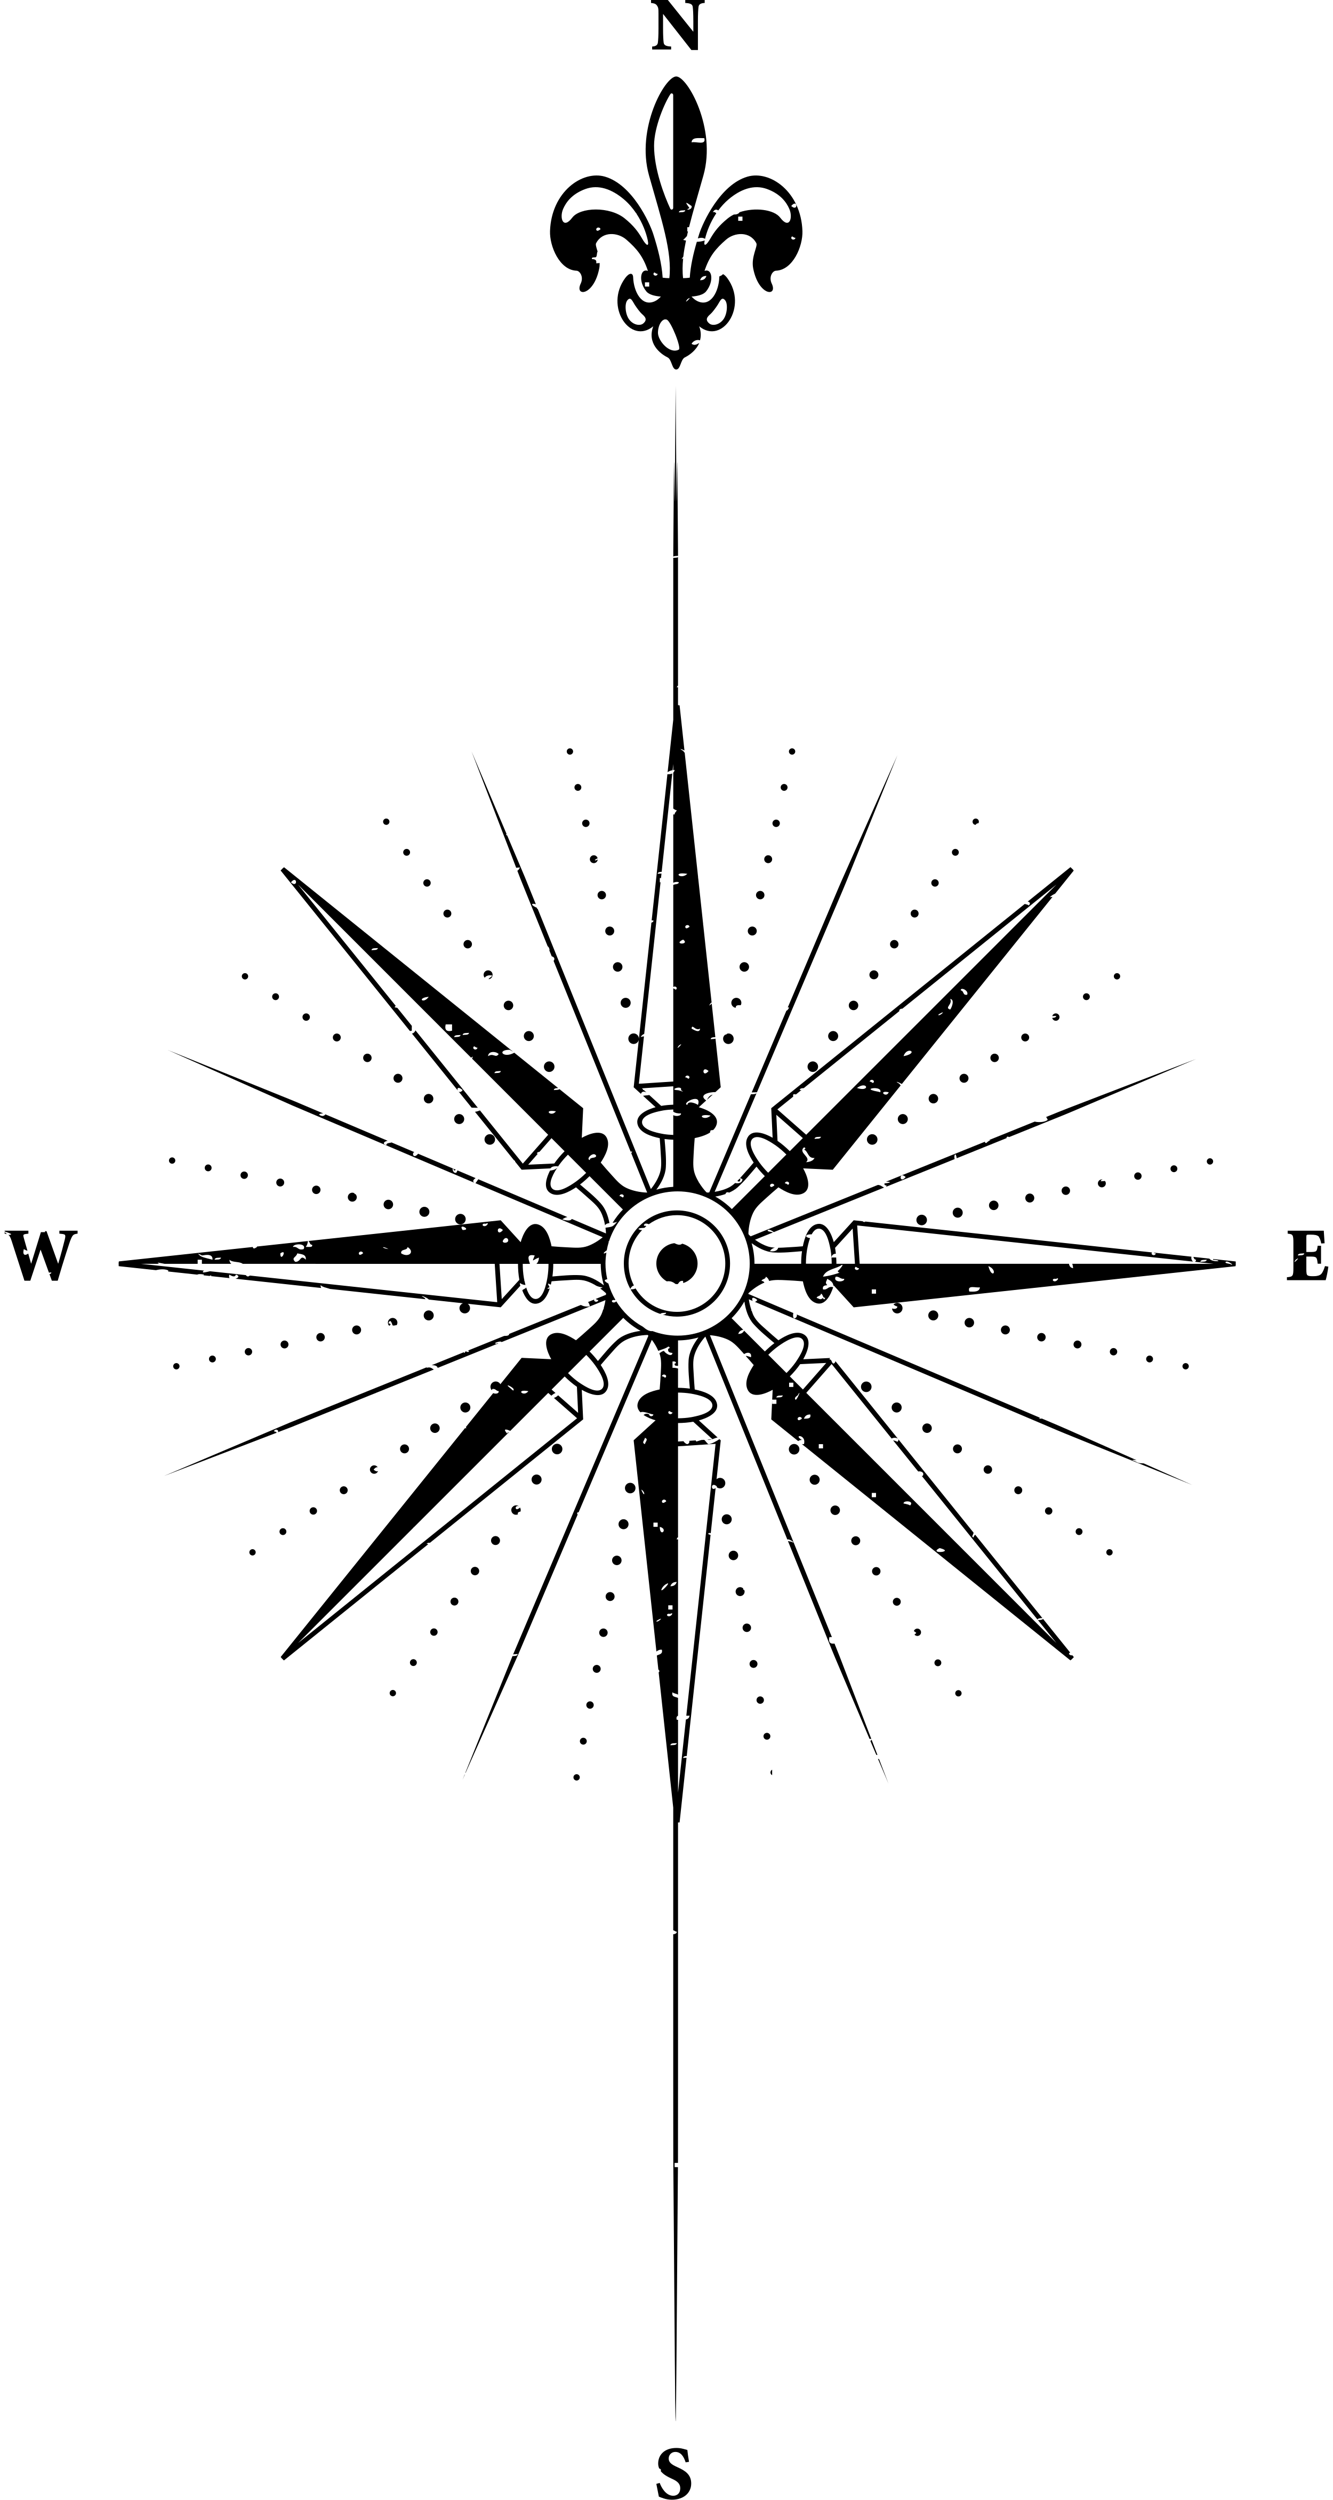 <?xml version="1.0" encoding="utf-8"?>
<!-- Generator: Adobe Illustrator 16.0.3, SVG Export Plug-In . SVG Version: 6.00 Build 0)  -->
<!DOCTYPE svg PUBLIC "-//W3C//DTD SVG 1.1//EN" "http://www.w3.org/Graphics/SVG/1.1/DTD/svg11.dtd">
<svg version="1.1" id="Layer_1" xmlns="http://www.w3.org/2000/svg" xmlns:xlink="http://www.w3.org/1999/xlink" x="0px" y="0px"
	 width="160px" height="300px" viewBox="0 0 160 300" enable-background="new 0 0 160 300" xml:space="preserve">
<g>
	<circle cx="48.557" cy="173.883" r="0.539"/>
	<circle cx="52.206" cy="171.4" r="0.571"/>
	<path d="M46.625,158.815c0.254-0.736,0.469,0.243,0.509,0.255c0.171,0.049,0.294-0.029,0.481-0.039
		c0.071-0.118,0.104-0.26,0.075-0.405c-0.063-0.31-0.363-0.511-0.673-0.447c-0.31,0.062-0.509,0.363-0.446,0.672
		c0.021,0.106,0.078,0.192,0.147,0.268C46.895,158.988,46.999,158.888,46.625,158.815z"/>
	<circle cx="51.458" cy="157.867" r="0.602"/>
	<circle cx="37.609" cy="181.332" r="0.444"/>
	<circle cx="30.31" cy="186.298" r="0.38"/>
	<path d="M45.193,176.785c0.095-0.064,0.152-0.159,0.187-0.26c-0.092,0.087-0.267,0.088-0.535-0.153
		c0.225-0.274,0.39-0.319,0.492-0.271c-0.004-0.007-0.005-0.015-0.009-0.021c-0.158-0.231-0.474-0.291-0.705-0.133
		c-0.232,0.156-0.292,0.472-0.134,0.703S44.961,176.942,45.193,176.785z"/>
	<circle cx="41.258" cy="178.848" r="0.475"/>
	<circle cx="136.582" cy="141.143" r="0.444"/>
	<path d="M33.233,171.935c-0.082-0.04-0.186-0.157-0.347-0.144c0.063-0.317,0.506-0.257,0.509,0
		c-0.013,0.042-0.026,0.072-0.039,0.096c0.53-0.203,1.066-0.409,1.621-0.622c1.323-0.534,2.715-1.097,4.167-1.683
		c3.917-1.582,8.277-3.344,12.926-5.221c-0.236-0.119-0.361-0.35-0.863-0.203c-0.003-0.028,0.02-0.052,0.032-0.077
		c-4.417,1.784-8.566,3.461-12.309,4.973c-1.451,0.586-2.842,1.148-4.166,1.684c-1.313,0.558-2.56,1.087-3.731,1.584
		c-2.343,0.993-4.385,1.859-6.067,2.573c-3.363,1.428-5.285,2.243-5.285,2.243s1.949-0.748,5.36-2.059
		c1.706-0.654,3.777-1.449,6.152-2.362C31.849,172.466,32.532,172.203,33.233,171.935z"/>
	<circle cx="53.698" cy="109.64" r="0.476"/>
	<circle cx="51.253" cy="105.965" r="0.444"/>
	<circle cx="33.96" cy="183.814" r="0.412"/>
	<path d="M59.036,116.692c-0.166-0.249-0.5-0.314-0.747-0.151c-0.249,0.166-0.315,0.499-0.151,0.747
		c0.014,0.021,0.035,0.032,0.05,0.05c0.116-0.204,0.452-0.365,0.906-0.253c-0.115,0.181-0.349,0.245-0.457,0.434
		c0.086-0.008,0.172-0.029,0.25-0.081C59.133,117.274,59.2,116.939,59.036,116.692z"/>
	<circle cx="25.496" cy="163.096" r="0.412"/>
	<circle cx="46.365" cy="98.615" r="0.381"/>
	<circle cx="42.804" cy="159.61" r="0.539"/>
	<circle cx="29.823" cy="162.225" r="0.443"/>
	<circle cx="38.477" cy="160.482" r="0.508"/>
	<circle cx="66.871" cy="173.903" r="0.634"/>
	<circle cx="47.152" cy="203.195" r="0.38"/>
	<circle cx="58.79" cy="136.75" r="0.634"/>
	<circle cx="55.855" cy="168.917" r="0.602"/>
	<path d="M62.646,154.747c0.003,0,0.006-0.003,0.01-0.003c-0.012-0.018-0.02-0.039-0.032-0.058
		C62.63,154.707,62.639,154.728,62.646,154.747z"/>
	<circle cx="61.032" cy="120.665" r="0.571"/>
	<circle cx="63.476" cy="124.34" r="0.602"/>
	<path d="M81.197,59.295c-0.063-8.26-0.1-12.98-0.1-12.98s-0.035,4.72-0.099,12.98c-0.032,4.13-0.07-7.994-0.114-2.241
		c-0.022,2.876-0.045,5.937-0.07,9.164c0,0.193,0,0.392,0,0.585c0.128-0.091,0.361-0.079,0.569-0.091c0-0.164,0-0.332,0-0.494
		c-0.025-3.227-0.049-6.287-0.07-9.164C81.268,51.302,81.229,63.426,81.197,59.295z"/>
	<circle cx="65.92" cy="128.016" r="0.634"/>
	<path d="M59.576,161.328c0.087-0.035,0.174-0.07,0.261-0.105C59.667,161.213,59.509,161.246,59.576,161.328z"/>
	<circle cx="49.617" cy="199.532" r="0.413"/>
	<circle cx="52.082" cy="195.871" r="0.444"/>
	<circle cx="54.547" cy="192.209" r="0.476"/>
	<path d="M55.516,213.605c0,0,0.103-0.231,0.284-0.639c-0.011,0.002-0.019,0.008-0.03,0.01
		C55.608,213.377,55.516,213.605,55.516,213.605z"/>
	<path d="M62.293,180.784c-0.012-0.01-0.019-0.023-0.032-0.032c-0.216-0.146-0.491-0.116-0.681,0.044
		c-0.021,0.028-0.042,0.058-0.075,0.075c-0.011,0.014-0.026,0.021-0.037,0.036c-0.177,0.261-0.107,0.615,0.154,0.791
		c0.18,0.121,0.402,0.119,0.582,0.024c-0.019-0.002-0.038-0.006-0.058-0.008c-0.039-0.19,0.127-0.286,0.321-0.299
		c0.073-0.201,0.028-0.418-0.118-0.574c0.024,0.033,0.051,0.064,0.052,0.11c-0.227,0.156-0.455,0.307-0.509,0
		C61.936,180.73,62.157,180.701,62.293,180.784z"/>
	<circle cx="64.406" cy="177.563" r="0.602"/>
	<circle cx="59.478" cy="184.886" r="0.539"/>
	<circle cx="57.012" cy="188.547" r="0.507"/>
	<circle cx="34.15" cy="161.353" r="0.475"/>
	<circle cx="69.364" cy="94.498" r="0.412"/>
	<circle cx="72.23" cy="107.425" r="0.507"/>
	<path d="M71.172,102.652c-0.256,0.058-0.418,0.312-0.361,0.568c0.056,0.255,0.311,0.417,0.567,0.36
		c0.211-0.047,0.35-0.228,0.364-0.433c-0.269,0.19-0.499,0.129-0.18-0.056c0.063-0.037,0.119-0.065,0.172-0.091
		C71.67,102.752,71.423,102.597,71.172,102.652z"/>
	<circle cx="68.408" cy="90.188" r="0.38"/>
	<circle cx="70.319" cy="98.807" r="0.444"/>
	<circle cx="40.426" cy="124.511" r="0.475"/>
	<path d="M38.794,133.625c-1.2-0.509-2.366-1.003-3.475-1.474c-1.324-0.535-2.579-1.042-3.758-1.519
		c-2.359-0.954-4.416-1.785-6.109-2.469c-3.388-1.37-5.324-2.152-5.324-2.152s1.908,0.849,5.246,2.335
		c1.669,0.743,3.696,1.645,6.021,2.68c1.163,0.518,2.399,1.068,3.703,1.648c1.313,0.558,2.694,1.145,4.135,1.757
		c5.226,2.219,11.243,4.772,17.69,7.509c-0.263-0.186-0.046-0.411,0.161-0.552c-0.73-0.31-1.454-0.617-2.171-0.921
		c-0.032,0.069-0.078,0.159-0.145,0.282c-0.529,0.136-0.539-0.99-0.254-0.254c0.092-0.049,0.148-0.077,0.21-0.108
		c-1.543-0.655-3.056-1.297-4.538-1.926c-0.581,0.706-0.771-0.091-0.463-0.196c-0.922-0.392-1.834-0.779-2.729-1.159
		c-0.221,0.098-0.62,0.019-0.623,0.336c-0.546-0.193-0.252-0.448,0.157-0.534c-2.481-1.053-4.851-2.059-7.073-3.002
		c-0.136-0.058-0.264-0.112-0.399-0.169c-0.112,0.152-0.303,0.271-0.573,0.143C38.099,133.716,38.457,133.637,38.794,133.625z"/>
	<circle cx="47.771" cy="129.406" r="0.539"/>
	<circle cx="44.098" cy="126.959" r="0.507"/>
	<path d="M89.733,166.777C89.693,166.697,89.742,166.798,89.733,166.777L89.733,166.777z"/>
	<path d="M54.95,130.876c-0.114-0.232,0.003-0.553,0.582-0.05c-0.192,0.263-0.367,0.263-0.481,0.174l1.56,1.937
		c0.224-0.003,0.467,0.01,0.741,0.011l-7.485-9.292c-0.061,0.153-0.177,0.339-0.421,0.384L54.95,130.876z"/>
	<path d="M97.938,156.381C97.853,156.352,97.959,156.389,97.938,156.381L97.938,156.381z"/>
	<path d="M78.78,151.639c0,0.92,0.509,1.714,1.256,2.14c0.348-0.058,0.705,0.024,1.041,0.315c0.06,0.004,0.117,0.018,0.178,0.018
		c0.037,0,0.072-0.01,0.109-0.011c0.146-0.188,0.235-0.434,0.631-0.374c-0.005,0.107,0.006,0.179,0.016,0.255
		c0.994-0.321,1.718-1.242,1.718-2.343c0-1.149-0.786-2.105-1.847-2.384c-0.258,0.23-0.587,0.112-0.938-0.059
		C79.726,149.35,78.78,150.378,78.78,151.639z"/>
	<path d="M87.628,151.639c0-3.516-2.858-6.375-6.374-6.375c-3.515,0-6.375,2.86-6.375,6.375c0,1.104,0.283,2.145,0.78,3.051
		c0.083-0.199,0.213-0.351,0.43-0.416c-0.406-0.792-0.639-1.686-0.639-2.635c0-1.563,0.624-2.982,1.633-4.027
		c-0.062,0.002-0.111,0.009-0.179,0.007c-0.636-0.187,0.012-0.25,0.444-0.262c0.074-0.068,0.146-0.138,0.223-0.202
		c-0.055-0.037-0.115-0.063-0.158-0.045c-0.193,0.082-0.185-0.335,0.254-0.253c0.082,0.015,0.152,0.039,0.211,0.069
		c0.952-0.684,2.116-1.092,3.375-1.092c3.2,0,5.804,2.604,5.804,5.805c0,3.199-2.604,5.803-5.804,5.803
		c-2.108,0-3.952-1.134-4.969-2.82c-0.139,0.1-0.366,0.11-0.594,0.12c0.773,1.38,2.044,2.442,3.568,2.946
		c0.13-0.151,0.45-0.112,0.699-0.145c-0.026,0.187-0.203,0.221-0.402,0.232c0.541,0.149,1.109,0.236,1.697,0.236
		C84.77,158.012,87.628,155.152,87.628,151.639z"/>
	<circle cx="75.098" cy="120.353" r="0.602"/>
	<path d="M80.887,268.372c0.044,5.754,0.082,10.769,0.113,14.898c0.063,8.261,0.098,7.268,0.098,7.268s0.036,0.993,0.099-7.268
		c0.031-4.13,0.069-9.145,0.112-14.898c0.02-2.611,0.041-5.384,0.063-8.288c-0.132,0-0.264,0-0.396,0c0-0.17,0-0.339,0-0.509
		c0.133,0,0.267,0,0.399,0c0.001-0.124,0.002-0.243,0.003-0.367c0.002-3.227,0.004-6.618,0.006-10.159c0-18.602,0-6.259,0-30.332
		l0.09-0.002l0.097,0.005l-0.049-0.005l0.049-0.002l0.836-7.763c-0.134,0.012-0.283,0.009-0.412,0.026
		c0.026-0.195,0.221-0.224,0.435-0.233l2.859-26.535c-0.181-0.04-0.364-0.103-0.24-0.202c0.059-0.047,0.156-0.036,0.262-0.002
		l0.584-5.423c-0.605,0.503-0.618-0.884,0.171-0.173c-0.019,0.022-0.035,0.037-0.053,0.057c0.14,0.124,0.328,0.189,0.526,0.152
		c0.345-0.063,0.572-0.395,0.509-0.738c-0.063-0.346-0.395-0.572-0.739-0.507c-0.119,0.021-0.217,0.083-0.301,0.159l0.503-4.67
		l-0.157-0.143c-0.363,0.242-0.934,0.578-1.305,0.6c-0.111,0.007-0.444-0.491-0.51-0.508c-0.026-0.007-0.055-0.005-0.082-0.008
		l-0.272,0.018c-0.362,0.083-0.705,0.304-0.669,0.044l-0.776,0.051c0.027,0.169-0.023,0.338-0.236,0.403
		c-0.093,0.029-0.365-0.184-0.471-0.357l-0.647,0.042c0-0.74,0-1.48,0-2.22c0.61-0.005,1.222-0.051,1.821-0.16l2.305,2.1
		c0.208-0.075,0.406-0.172,0.62-0.207l-2.247-2.047c0.824-0.227,2.365-0.819,2.185-1.94c-0.183-1.14-1.739-1.582-2.681-1.774
		c-0.052-0.597-0.092-1.193-0.122-1.791c-0.04-0.785-0.144-1.619,0.097-2.381c0.25-0.794,0.738-1.547,1.299-2.177
		c3.455,8.553,6.824,16.892,9.839,24.354c0.293-0.127,1.17,0.614,0.472,0.265c-0.022-0.011-0.245-0.037-0.4-0.088
		c1.417,3.509,2.756,6.823,3.986,9.869c0.591,1.45,1.136,2.849,1.688,4.164c0.558,1.313,1.086,2.561,1.582,3.731
		c0.979,2.307,1.831,4.318,2.539,5.986c0.071,0,0.143,0,0.213,0c-0.654-1.704-1.449-3.771-2.361-6.144
		c-0.456-1.188-0.941-2.452-1.453-3.784c-0.19-0.492-0.397-1.001-0.603-1.509c-0.535,0.072-0.75-0.175-0.612-0.777
		c0.101,0,0.2,0,0.3,0c-0.251-0.616-0.506-1.24-0.764-1.882c-3.857-9.55-8.773-21.718-13.876-34.349
		c0.749,0.059,1.515,0.228,2.183,0.544c0.723,0.342,1.226,0.955,1.756,1.535c0.057,0.063,0.11,0.128,0.167,0.19
		c0.351-0.265,0.945-0.256,0.82,0.375c-0.462-0.16-0.593-0.183-0.618-0.143c0.319,0.357,0.64,0.716,0.948,1.083
		c-0.506,0.771-1.196,2.01-0.732,2.95c0.553,1.152,2.222,0.46,3.006,0.017l-0.056,1.183c0.168,0,0.338,0,0.506,0
		c0,0.17,0,0.339,0,0.508c-0.169,0-0.34,0-0.509,0c0-0.145,0-0.29,0-0.436l-0.107,2.301l3.233,2.604
		c0.098-0.097,0.26-0.128,0.437-0.144c-1.128-0.673,0.579-0.693,0.254,0.508c-0.079,0-0.159,0-0.238,0l32.214,25.948l0.135-0.122
		l-0.11,0.142l0.326-0.34l0.071-0.064l-0.038,0.031l0.033-0.035l-0.176-0.219c-0.13,0.024-0.262,0.009-0.411-0.15
		c-0.008-0.075,0.054-0.136,0.139-0.188l-3.252-4.036c-0.11,0.142-0.373,0.132-0.611,0.146l2.218,2.753l-0.003-0.002L96.777,167.16
		l3.042-3.462l7.206,8.945c0.191-0.13,0.62-0.123,0.764,0.039l-7.517-9.332c0,0.115-0.06,0.227-0.214,0.3
		c-0.276-0.063-0.171-0.507-0.509-0.509c0.024-0.075,0.06-0.124,0.098-0.164l-3.236,0.151c0.423-0.744,1.094-2.253,0.173-2.918
		c-0.936-0.676-2.349,0.111-3.149,0.642c-0.459-0.386-0.91-0.779-1.354-1.181c-0.584-0.526-1.246-1.042-1.616-1.751
		c-0.103-0.197-0.171-0.416-0.247-0.63c-0.025,0.001-0.06-0.005-0.082-0.002c0.014-0.028,0.039-0.041,0.057-0.064
		c-0.143-0.418-0.256-0.851-0.311-1.292c0.16,0.068,0.319,0.136,0.479,0.204c-0.178-0.226-0.102-0.676,0.538-0.12
		c-0.106,0.146-0.206,0.208-0.295,0.223c12.209,5.183,23.93,10.158,33.178,14.085c1.442,0.607,2.816,1.212,4.138,1.75
		c1.323,0.535,2.578,1.043,3.758,1.521c2.359,0.954,4.415,1.786,6.108,2.471c3.388,1.37,5.323,2.153,5.323,2.153
		s-1.908-0.849-5.246-2.334c-0.183-0.081-0.385-0.172-0.576-0.256c-0.103-0.006-0.201-0.01-0.334-0.02
		c-0.488-0.036-0.532-0.176-0.763-0.256c-0.497-0.171-0.225-0.172,0.235-0.108c-1.355-0.603-2.889-1.284-4.584-2.038
		c-1.162-0.518-2.398-1.068-3.703-1.647c-0.978-0.433-2.013-0.866-3.07-1.312c-0.106,0.008-0.219,0.011-0.327,0.018
		c0.017-0.048,0.041-0.087,0.063-0.13c-0.269-0.113-0.528-0.222-0.8-0.338c-8.025-3.406-17.917-7.605-28.373-12.044
		c0.165,0.357-0.596,0.924-0.412-0.175c-1.782-0.757-3.579-1.52-5.387-2.287c-0.001-0.018-0.002-0.036-0.003-0.054
		c0.005-0.013,0.011-0.027,0.016-0.041c0.55-0.52,1.211-0.973,1.912-1.273c-0.077-0.105-0.169-0.196-0.35-0.197
		c0.063-0.275,0.505-0.173,0.509-0.51c0.206,0.102,0.329,0.285,0.407,0.513c0.668-0.168,1.36-0.118,2.049-0.086
		c0.667,0.031,1.332,0.075,1.997,0.133c0.188,0.903,0.575,2.267,1.568,2.604c1.115,0.393,1.785-1.001,2.069-1.901
		c-0.66-0.165-0.625,0.366-1.222,0.265c-0.093-0.434,0.199-0.48,0.51-0.509c-0.306-0.335-0.1-0.4,0-0.764
		c0.343,0.204,0.723,0.372,0.748,0.894c0.009-0.032,0.022-0.068,0.03-0.099l2.397,2.632l45.833-4.938l0.008-0.182l0.023,0.18
		l-0.01-0.472l0.004-0.096l-0.004,0.049l-0.002-0.049l-2.716-0.293c-0.001,0.028,0.001,0.054-0.004,0.083
		c1.538,0.143-0.059,0.384-0.444-0.131l-1.919-0.207c0.073,0.149,0.108,0.336,0.329,0.337c-0.022,0.141-0.07,0.213-0.126,0.255
		l2.201,0.237l-0.002,0.002l-16.94-0.002c0.057,0.155,0.094,0.33,0.108,0.527c-0.301-0.042-0.449-0.235-0.499-0.527l-25.123-0.004
		l-0.297-4.599l40.308,4.339c-0.14-0.112-0.244-0.351-0.188-0.591l-4.537-0.489c0.068,0.047,0.151,0.098,0.261,0.088
		c-0.063,0.32-0.506,0.257-0.51,0c0.016-0.051,0.031-0.084,0.047-0.11l-34.397-3.705c-0.13,0.103-0.243,0.049-0.33-0.036
		l-1.073-0.116l-2.392,2.627c-0.228-0.825-0.819-2.366-1.941-2.186c-1.139,0.183-1.581,1.739-1.774,2.681
		c-0.597,0.052-1.193,0.092-1.791,0.123c-0.382,0.02-0.774,0.053-1.165,0.056c-0.106,0.359-0.453,0.476-0.983,0.411
		c0.111-0.226,0.319-0.354,0.58-0.429c-0.275-0.018-0.548-0.051-0.812-0.134c-0.552-0.175-1.083-0.469-1.57-0.815
		c0.72-0.291,1.438-0.581,2.154-0.87c-0.032-0.014-0.053-0.02-0.097-0.042c-0.04-0.019-0.72-0.085-0.509-0.254
		c0.151-0.121,0.551,0.116,0.705,0.255c4.531-1.831,8.979-3.627,13.244-5.351c-0.192-0.067-0.443-0.331-0.757-0.31
		c-4.903,1.981-10.038,4.056-15.26,6.165c-0.074-0.064-0.147-0.127-0.22-0.193c-0.019-0.045-0.031-0.093-0.051-0.137
		c0.031-0.841,0.204-1.724,0.563-2.481c0.342-0.722,0.955-1.226,1.536-1.755c0.492-0.449,0.994-0.888,1.505-1.318
		c0.771,0.506,2.01,1.196,2.951,0.732c1.151-0.553,0.459-2.221,0.015-3.006l3.557,0.167l8.151-10.119
		c-0.083-0.085-0.142-0.192-0.165-0.206c-0.691-0.401-0.064-0.179,0.302,0.036l18.088-22.456c-0.11,0.011-0.219,0.021-0.322,0.028
		c0.177-0.178,0.4-0.308,0.64-0.423l2.224-2.76l-0.122-0.135l0.143,0.11l-0.34-0.326l-0.064-0.071l0.031,0.038l-0.036-0.034
		l-5.127,4.13c0.233,0.056,0.383,0.212,0.106,0.489c0.06-0.059-0.227-0.145-0.466-0.2l-30.429,24.511l0.166,3.549
		c-0.743-0.422-2.252-1.094-2.918-0.173c-0.676,0.935,0.112,2.348,0.642,3.15c-0.386,0.458-0.778,0.909-1.18,1.353
		c-0.151,0.167-0.303,0.339-0.456,0.511c0.08,0.035,0.189,0.085,0.291,0.121c-0.019,0.461-0.489,0.567-0.877,0.467
		c-0.219,0.197-0.448,0.38-0.71,0.516c-0.532,0.277-1.139,0.448-1.75,0.545c1.708-4.024,3.393-7.992,5.025-11.838
		c-0.139,0.127-0.405,0.127-0.673,0.126c-1.627,3.832-3.304,7.782-5.003,11.785c-0.078,0.006-0.156,0.011-0.233,0.015
		c-0.036-0.015-0.076-0.026-0.112-0.042c-0.324-0.345-0.619-0.734-0.871-1.146c-0.038-0.023-0.059-0.055-0.055-0.094
		c-0.177-0.301-0.335-0.61-0.449-0.931c-0.27-0.753-0.191-1.543-0.156-2.327c0.031-0.667,0.076-1.332,0.133-1.997
		c0.555-0.115,1.281-0.307,1.839-0.667c0.004-0.067,0.026-0.152,0.075-0.264c0.115-0.027,0.21-0.033,0.295-0.03
		c0.176-0.173,0.316-0.372,0.396-0.607c0.423-1.206-1.246-1.896-2.115-2.136l0.889-0.81c-1.013-0.723,0.453-1.027,1.105-1.007
		l0.639-0.582l-0.629-5.834c-0.16,0.055-0.39,0.04-0.58,0.065c0.032-0.234,0.302-0.234,0.562-0.242l-0.435-4.034
		c-0.189,0.199-0.458,0.411-0.127-0.049c0.055-0.04,0.077-0.05,0.113-0.073l-1.005-9.33c-0.025,0.01-0.032-0.004-0.006-0.057
		l-0.6-5.561c-0.009,0.002-0.02,0.004-0.029,0.007c0.002-0.026,0.02-0.037,0.024-0.061l-1.613-14.974
		c-0.097-0.087-0.165-0.216-0.191-0.23c-0.61-0.354-0.195-0.224,0.162-0.042l-0.584-5.417l-0.182-0.008l0.179-0.023l-0.186,0.003
		c0-0.724,0-1.428,0-2.142c-0.053-0.003-0.098,0.001-0.154-0.005c0.04-0.081,0.093-0.147,0.154-0.207c0-2.002,0-3.979,0-5.897
		c-0.001-3.305-0.001-6.477-0.001-9.51c-0.133,0.086-0.364,0.073-0.569,0.086c0,3.007-0.001,6.149-0.001,9.423
		c0,3.218,0,6.564,0,10.013l-0.678,6.295c0.15-0.133,0.358-0.208,0.599-0.248l0.08-0.738c0,0.24,0,0.487,0,0.728
		c0.055-0.007,0.105-0.019,0.163-0.022c-0.02,0.144-0.083,0.244-0.163,0.326c0,1.423,0,2.86,0,4.313
		c0.129,0.076,0.222,0.187,0.417,0.195c-0.048,0.207-0.254,0.254-0.254,0.509c-0.054,0-0.109,0-0.163,0c0,2.687,0,5.417,0,8.198
		c0.203-0.094,0.465-0.142,0.673-0.055c-0.046,0.288-0.482,0.183-0.673,0.325c0,3.997,0,8.086,0,12.25
		c0.147-0.128,0.415-0.054,0.417,0.147c-0.1,0.328-0.198,0.056-0.417,0.007c0,3.675,0,7.401,0,11.182l-4.131,0.267l0.613-5.691
		c-0.116,0.013-0.241,0.036-0.39,0.087c0.074-0.168,0.233-0.299,0.422-0.384l1.958-18.19c-0.03,0-0.06,0-0.089,0
		c0-0.169,0-0.34,0-0.51c0.048,0,0.096,0,0.145,0l0.058-0.537c-0.144,0.018-0.314,0.01-0.458,0.029
		c0.029-0.21,0.249-0.229,0.48-0.237l1.271-11.806c-0.145,0.079-0.344,0.103-0.582,0.089l-1.889,17.538
		c0.064,0.011,0.126,0.024,0.211,0.014c0.023,0.128-0.088,0.215-0.241,0.264l-1.513,14.041c0.015-0.081,0.014-0.166-0.005-0.251
		c-0.076-0.342-0.415-0.558-0.757-0.481c-0.341,0.075-0.558,0.414-0.482,0.756c0.076,0.341,0.416,0.558,0.755,0.481
		c0.258-0.056,0.443-0.26,0.488-0.503l-0.615,5.712l0.874,0.796c0.099-0.346,0.403-0.299,0.652-0.179l-0.314-0.286
		c-0.038,0.002-0.079,0.002-0.114,0.007c0.004-0.034,0.029-0.048,0.042-0.072l-0.151-0.138l3.762-0.245c0,0.735,0,1.472,0,2.21
		c-0.485,0.019-0.969,0.058-1.446,0.145l-1.446-1.317c-0.079,0.055-0.403,0.04-0.735,0.104l1.503,1.369
		c-0.824,0.227-2.365,0.819-2.185,1.94c0.183,1.14,1.739,1.582,2.681,1.775c0.052,0.596,0.092,1.193,0.123,1.791
		c0.04,0.785,0.144,1.618-0.097,2.38c-0.218,0.693-0.616,1.358-1.086,1.936c-4.948-12.247-9.695-23.999-13.444-33.278
		c-0.047-0.116-0.091-0.226-0.138-0.341c-0.052-0.004-0.101-0.042-0.105-0.141c-0.792-0.325-0.682-0.604-0.12-0.417
		c-0.455-1.125-0.899-2.223-1.321-3.267c-0.557-1.314-1.086-2.56-1.583-3.731c-0.184-0.434-0.359-0.845-0.534-1.258
		c-0.131-0.05-0.165-0.123-0.077-0.182c-0.74-1.744-1.4-3.301-1.963-4.626c-1.428-3.364-2.243-5.286-2.243-5.286
		s0.748,1.949,2.058,5.36c0.655,1.705,1.45,3.776,2.362,6.152c0.301,0.783,0.618,1.61,0.943,2.458
		c0.137-0.022,0.291-0.028,0.441-0.038c-0.062,0.172-0.159,0.308-0.303,0.398c0.124,0.322,0.244,0.636,0.371,0.966
		c0.534,1.323,1.096,2.714,1.682,4.167c0.509,1.261,1.038,2.57,1.583,3.917c0.13,0.105,0.218,0.253,0.23,0.476
		c-0.011,0.005-0.022,0.007-0.034,0.012c0.099,0.243,0.196,0.485,0.296,0.731c0.246,0.065,0.418,0.23,0.247,0.528
		c-0.014,0.001-0.022-0.004-0.035-0.004c2.781,6.884,5.949,14.726,9.256,22.912c0.065,0,0.133,0.001,0.193-0.005
		c-0.042,0.063-0.076,0.134-0.113,0.203c0.631,1.563,1.267,3.137,1.907,4.72c-0.847-0.029-1.738-0.203-2.502-0.563
		c-0.722-0.342-1.226-0.956-1.755-1.536c-0.45-0.492-0.889-0.995-1.318-1.505c0.506-0.771,1.196-2.01,0.733-2.952
		c-0.553-1.151-2.221-0.459-3.006-0.014l0.166-3.557l-2.844-2.291c-0.144,0.123-0.447,0.085-0.681,0.116
		c0.03-0.226,0.278-0.233,0.527-0.24l-5.271-4.246c-1.33,0.736-2.119-0.342-0.6-0.349c0.133-0.001,0.273,0.149,0.449,0.227
		l-27.479-22.135l-0.134,0.123l0.11-0.143l-0.326,0.34l-0.071,0.064l0.037-0.03l-0.032,0.034l15.52,19.268
		c0.077-0.011,0.155-0.019,0.222-0.039c-0.01-0.184,0.012-0.398,0.006-0.585l-1.738-2.158c-0.162-0.038-0.303-0.063-0.302-0.056
		c-0.014-0.078,0.039-0.134,0.114-0.178l-11.729-14.558l0.003,0.002l20.777,20.781c0.233-0.251,0.209-0.104,0.104,0.104l9.135,9.136
		l-3.042,3.463l-5.146-6.388c-0.2,0.085-0.398,0.145-0.596,0.169l4.686,5.817c0.104,0.043,0.148,0.099,0.136,0.169l0.779,0.967
		l3.453-0.162c0.157-0.229,0.478-0.294,0.917-0.24c-0.161,0.328-0.517,0.461-0.963,0.502c-0.406,0.794-0.852,2.057-0.03,2.651
		c0.936,0.677,2.348-0.111,3.149-0.641c0.458,0.385,0.91,0.779,1.354,1.18c0.583,0.527,1.246,1.042,1.614,1.752
		c0.26,0.498,0.423,1.061,0.522,1.631c0.088-0.177,0.287-0.244,0.523-0.272c-0.165-0.858-0.462-1.714-1.041-2.36
		c-0.741-0.83-1.643-1.552-2.49-2.271c0.404-0.305,0.784-0.642,1.141-1l4.004,4.005c-0.472,0.479-0.874,1.021-1.234,1.592
		c0.225-0.018,0.439-0.046,0.574-0.154c-0.591,0.687-0.594,0.614-1.427,0.747c0.03,0.229,0.049,0.459,0.058,0.686
		c-1.378-0.585-2.749-1.167-4.111-1.745c-0.036,0.161-0.357,0.298-1.135,0.057c0.238-0.176,0.439-0.246,0.616-0.278
		c-3.652-1.55-7.235-3.071-10.697-4.541c-0.094,0.145-0.213,0.311-0.338,0.476c4.897,2.079,10.04,4.262,15.275,6.484
		c-0.546,0.448-1.169,0.831-1.819,1.064c-0.753,0.269-1.543,0.191-2.328,0.155c-0.667-0.03-1.332-0.075-1.997-0.132
		c-0.187-0.903-0.575-2.268-1.569-2.604c-1.205-0.424-1.895,1.245-2.136,2.115l-2.397-2.633l-23.078,2.486
		c0.18,0.122,0.145,0.46,0.444,0.462c0.046,0.216-0.1,0.24-0.255,0.255c-0.17,0-0.339,0-0.509,0c0.127-0.191,0.24-0.396,0.246-0.709
		l-6.122,0.66c0.006,0.018,0.023,0.029,0.023,0.05c-0.225,0.157-0.453,0.306-0.507,0.002l-16.075,1.731l-0.009,0.182l-0.022-0.178
		l0.01,0.471l-0.004,0.096l0.004-0.048l0.002,0.048l4.462,0.48c0.511-0.121,1.034-0.158,1.453,0.015
		c0.07,0.028,0.05,0.087-0.001,0.142l3.516,0.379c0.096-0.066,0.337-0.098,0.811-0.012c-0.025,0.035-0.053,0.063-0.08,0.091
		l0.746,0.08c0.19-0.096,0.287-0.112,0.161,0.018l2.245,0.242c-0.08-0.088-0.103-0.225-0.018-0.431c0.205,0.177,0.697,0.396,0.763,0
		c0.518,0.168,0.297,0.404-0.044,0.506l10.292,1.109c-0.049-0.088-0.084-0.191-0.07-0.343c0.249,0.259,0.738,0.311,1.13,0.457
		l11.466,1.235c-0.063-0.076-0.108-0.154-0.128-0.166c-0.897-0.52,0.417,0.005,0.512,0.207l4.105,0.442
		c-0.288,0.106-0.469,0.399-0.406,0.71c0.068,0.344,0.403,0.564,0.746,0.496c0.344-0.07,0.567-0.404,0.497-0.746
		c-0.034-0.17-0.133-0.309-0.264-0.398l3.958,0.426l2.357-2.587c-0.029-0.1-0.06-0.197-0.055-0.33
		c0.182,0.119,0.381,0.222,0.667,0.238c-0.051-0.192-0.087-0.357-0.116-0.496c-0.014,0.002-0.029,0.001-0.042,0.003
		c0.003-0.024,0.023-0.033,0.031-0.054c-0.003-0.016-0.008-0.039-0.011-0.054l-0.049-0.24c-0.096-0.559-0.137-1.127-0.137-1.694
		h0.864c-0.165-0.538-0.478-1.223,0.573-1.012c-0.388,0.979-0.247,0.504,0.51,0.256c-0.016,0.337-0.121,0.586-0.305,0.756h1.451
		c0,0.542-0.04,1.085-0.126,1.62l-0.028,0.154c-0.113,0.63-0.474,2.439-1.393,2.438c-0.576-0.001-0.926-0.721-1.136-1.386
		c-0.087,0.187-0.363,0.186-0.463,0.359c0.307,0.804,0.858,1.728,1.741,1.586c0.835-0.135,1.293-1.004,1.555-1.829
		c-0.229,0.098-0.474,0.036-0.023-0.139c-0.261-0.482-0.254-0.52,0.15-0.307c0.036-0.144,0.067-0.28,0.092-0.406
		c0.597-0.052,1.194-0.093,1.792-0.122c0.785-0.04,1.618-0.145,2.38,0.096c0.423,0.134,0.835,0.335,1.224,0.578
		c0.256,0.095,0.509,0.176,0.722,0.161c-0.043,0.065-0.149,0.111-0.288,0.141c0.249,0.184,0.489,0.377,0.707,0.584
		c-0.001,0.061-0.008,0.122-0.011,0.184c-0.41,0.166-0.818,0.331-1.228,0.496c0.076,0.051,0.173,0.136,0.311,0.123
		c-0.063,0.32-0.505,0.257-0.509,0c0.007-0.022,0.014-0.034,0.021-0.052c-0.247,0.1-0.494,0.199-0.74,0.299
		c0.114,0.166,0.196,0.342,0.21,0.517c-0.483,0.069-0.812-0.016-1.075-0.167c-2.912,1.176-5.79,2.339-8.603,3.475
		c0.002,0,0.005,0,0.008,0c-0.035,0.252-0.339,0.233-0.614,0.245c-1.474,0.596-2.928,1.184-4.362,1.763
		c0.042,0.014,0.09,0.022,0.141,0.027c-0.062,0.275-0.25,0.07-0.381,0.069c-0.021,0.008-0.041,0.017-0.061,0.024
		c-0.03,0.025-0.055,0.068-0.067,0.161c-0.056-0.013-0.088-0.049-0.12-0.086c-1.305,0.527-2.59,1.047-3.854,1.558
		c0.338-0.02,0.694,0.068,0.721,0.324c2.282-0.922,4.633-1.872,7.035-2.842c-0.154-0.117-0.169-0.177,0.035-0.227
		c-0.016,0.004,0.523-0.197,0.604-0.032c4.044-1.634,8.224-3.322,12.466-5.036c-0.045,0.325-0.117,0.646-0.208,0.96
		c0.01,0.066-0.015,0.126-0.066,0.179c-0.067,0.206-0.132,0.413-0.223,0.605c-0.342,0.724-0.955,1.227-1.536,1.756
		c-0.492,0.449-0.994,0.889-1.505,1.318c-0.772-0.507-2.011-1.196-2.951-0.732c-1.152,0.553-0.46,2.221-0.015,3.006l-3.557-0.166
		l-2.559,3.176c-0.011-0.02-0.013-0.042-0.025-0.062c-0.197-0.29-0.591-0.365-0.881-0.168c-0.29,0.197-0.364,0.592-0.167,0.882
		c0.017,0.024,0.041,0.039,0.06,0.06c0.012-0.047,0.019-0.092,0.054-0.146c0.411-0.073,0.438,0.24,0.763,0.253
		c0.062,0.303-0.388,0.372-0.654,0.237l-3.274,4.064c0.062,0.157,0.019,0.245-0.087,0.108l-22.146,27.494l0.122,0.136l-0.143-0.11
		l0.34,0.326l0.064,0.07l-0.031-0.038l0.035,0.034l17.325-13.955c-0.069-0.021-0.138-0.042-0.203-0.047
		c0.094-0.11,0.237-0.139,0.409-0.119l18.384-14.809l-0.166-3.55c0.743,0.423,2.252,1.093,2.917,0.173
		c0.677-0.935-0.112-2.348-0.641-3.149c0.385-0.458,0.778-0.91,1.18-1.354c0.527-0.583,1.042-1.245,1.751-1.614
		c0.812-0.424,1.792-0.615,2.707-0.638c0.028,0.029,0.054,0.062,0.082,0.093c-5.303,12.493-10.41,24.521-14.42,33.968
		c-0.611,1.441-1.197,2.822-1.754,4.137c-0.021,0.051-0.04,0.098-0.06,0.148c0.159-0.043,0.373-0.031,0.551-0.055
		c-0.034,0.256-0.35,0.233-0.629,0.247c-0.483,1.194-0.946,2.341-1.381,3.417c-0.954,2.359-1.785,4.416-2.47,6.109
		c-0.843,2.085-1.461,3.615-1.813,4.487c0.012-0.001,0.023-0.002,0.035-0.003c0.384-0.861,1.052-2.361,1.962-4.406
		c0.743-1.669,1.645-3.695,2.68-6.021c0.517-1.162,1.068-2.399,1.648-3.703c0.558-1.313,1.145-2.694,1.757-4.136
		c1.641-3.865,3.467-8.167,5.413-12.751c-0.025-0.012-0.038-0.028-0.077-0.035c0.021-0.229,0.083-0.25,0.177-0.201
		c2.749-6.476,5.736-13.513,8.793-20.714c0.315,0.41,0.573,0.861,0.777,1.328c0.395-0.174,0.875-0.263,1.193-0.513
		c0.289,0.047,0.141,0.254,0,0.254c-0.095,0.433,0.199,0.479,0.509,0.509c-0.07,0.6-0.948-0.023-1.019-0.255
		c-0.229,0.051-0.384,0.177-0.551,0.291c0.003,0.007,0.007,0.014,0.01,0.021c0.27,0.752,0.192,1.542,0.155,2.326
		c-0.031,0.667-0.075,1.332-0.132,1.997c-0.903,0.188-2.268,0.575-2.604,1.568c-0.166,0.471-0.008,0.86,0.292,1.177
		c0.405-0.185,1.249,0.25,1.559,0.253c-0.063,0.32-0.506,0.256-0.509,0c-0.289-0.152-0.502-0.069-0.671,0.063
		c0.46,0.315,1.037,0.53,1.443,0.643l-2.632,2.398l2.731,25.35c0.191-0.156,0.43-0.254,0.656-0.212
		c0.122,0.555-0.33,0.537-0.604,0.694l0.18,1.672c0.174,0.164,0.146,0.277,0.037,0.341l1.75,16.248c0,7.868,0,12.043,0,14.701
		c0.136,0.065,0.254,0.148,0.417,0.186c0.032,0.175-0.176,0.279-0.417,0.305c0,5.141,0,4.298,0,16.903
		c0.002,3.541,0.004,6.933,0.006,10.159C80.842,262.436,80.866,265.497,80.887,268.372z M147.132,151.436
		c0.256-0.205,1.232,0.618,0.508,0.255C147.601,151.672,146.919,151.606,147.132,151.436z M144.078,151.436
		c0.04-0.297,0.464-0.214,0.763-0.254C144.801,151.48,144.378,151.396,144.078,151.436z M126.521,153.472
		c0.071-0.019,0.19,0.033,0.255,0c0.386-0.193,0.188,0.159,0,0.255C126.435,153.897,126.206,153.557,126.521,153.472z
		 M118.634,151.944C119.874,152.465,119.073,153.654,118.634,151.944L118.634,151.944z M117.615,154.489
		c-0.037,0.557-0.641,0.547-1.272,0.509C116.082,154.143,117.136,154.603,117.615,154.489z M104.64,154.744c0.169,0,0.339,0,0.508,0
		c0,0.17,0,0.339,0,0.51c-0.169,0-0.339,0-0.508,0C104.64,155.083,104.64,154.914,104.64,154.744z M99.042,155.762
		c-0.049,0.289-0.256,0.142-0.256,0c-0.334,0.305-0.399,0.099-0.763,0c0.063-0.275,0.506-0.172,0.509-0.508
		C98.809,155.317,98.706,155.759,99.042,155.762z M98.786,153.217c0.299-0.806,1.299-0.906,2.036-1.272
		c0.783-0.557-0.156,0.571-0.266,0.583c0.009,0.115,0.153,0.219,0.234,0.199C100.608,152.813,99.635,153.123,98.786,153.217z
		 M100.313,153.217c0.457-0.032,0.537,0.312,1.019,0.255C101.412,153.921,99.907,153.927,100.313,153.217z M103.112,152.201
		c-0.063,0.319-0.505,0.256-0.508,0C102.716,151.829,102.826,152.226,103.112,152.201z M100.327,150.468
		c-0.025-0.238-0.05-0.476-0.093-0.712l2.11-2.316l0.275,4.23h-2.223c0-0.252-0.014-0.504-0.03-0.756
		c-0.184,0.008-0.39-0.006-0.563,0.015C99.847,150.581,100.077,150.458,100.327,150.468z M96.751,148.383
		c0.058-0.249,0.366-0.247,0.677-0.244c0.209-0.39,0.484-0.686,0.853-0.686c0.88,0,1.241,1.683,1.36,2.279l0.05,0.239
		c0.096,0.559,0.137,1.128,0.137,1.694h-3.093c0-0.542,0.04-1.085,0.126-1.622l0.029-0.152c0.051-0.286,0.157-0.813,0.34-1.305
		C97.061,148.575,96.886,148.514,96.751,148.383z M92.896,150.311c1.111,0.062,2.261-0.063,3.368-0.153
		c-0.07,0.5-0.102,1.007-0.102,1.513l-5.604-0.001c0-0.01,0.002-0.019,0.002-0.029c0-0.847-0.124-1.664-0.34-2.444
		C91.007,149.771,91.923,150.257,92.896,150.311z M85.301,133.88C84.48,134.658,83.398,133.575,85.301,133.88L85.301,133.88z
		 M85.048,128.536C84.275,129.477,84.19,127.764,85.048,128.536L85.048,128.536z M34.921,105.891
		C35.692,104.95,35.779,106.664,34.921,105.891L34.921,105.891z M44.591,114.033c0.04-0.298,0.463-0.214,0.763-0.254
		C45.313,114.077,44.89,113.993,44.591,114.033z M51.46,119.63C50.791,120.561,49.986,119.755,51.46,119.63L51.46,119.63z
		 M54.259,123.702c-0.662,0.153-0.916-0.101-0.764-0.764c0.256,0,0.51,0,0.764,0C54.259,123.193,54.259,123.447,54.259,123.702z
		 M54.514,124.465c0.042-0.299,0.463-0.214,0.763-0.254C55.236,124.51,54.813,124.425,54.514,124.465z M55.531,124.21
		c0.041-0.298,0.464-0.214,0.763-0.254C56.253,124.254,55.83,124.17,55.531,124.21z M56.804,125.737c0.112-0.37,0.223,0.026,0.509,0
		C57.25,126.058,56.806,125.994,56.804,125.737z M58.584,126.755c0.027-0.647,0.95-0.601,1.272-0.254
		C59.475,127.046,59.235,126.319,58.584,126.755z M59.349,128.791c0.041-0.299,0.463-0.215,0.763-0.255
		C60.07,128.835,59.647,128.751,59.349,128.791z M66.727,133.372C66.167,134.149,65.098,133.077,66.727,133.372L66.727,133.372z
		 M66.53,139.634l-3.13,0.145l1.165-1.328c-0.043,0.002-0.088,0.002-0.128,0.008c0.022-0.16,0.156-0.208,0.32-0.226l1.439-1.64
		l1.571,1.571C67.315,138.619,66.896,139.107,66.53,139.634z M69.12,141.815l-0.127,0.089c-0.526,0.365-2.06,1.39-2.71,0.74
		c-0.621-0.622,0.313-2.067,0.65-2.573l0.135-0.203c0.328-0.464,0.7-0.894,1.102-1.295l2.187,2.186
		C69.972,141.142,69.561,141.497,69.12,141.815z M70.798,139.223c-0.557-0.112,0.482-1.123,0.763-0.509
		C71.503,139.08,70.802,138.803,70.798,139.223z M60.621,149.146c-0.141,0.007-0.343-0.091-0.254-0.255
		C60.808,148.072,61.408,149.111,60.621,149.146z M58.076,146.857c0.07-0.02,0.189,0.032,0.254,0c0.388-0.193,0.189,0.159,0,0.253
		C57.989,147.282,57.761,146.94,58.076,146.857z M55.531,147.619C54.888,146.699,56.746,147.627,55.531,147.619L55.531,147.619z
		 M48.916,149.655c0.919,0.574,0.151,1.343-0.764,0.763C48.075,149.832,48.888,150.136,48.916,149.655z M46.625,149.909
		C45.582,149.731,45.93,149.499,46.625,149.909L46.625,149.909z M43.572,150.418c-0.225,0.157-0.455,0.308-0.509,0
		C43.127,150.099,43.569,150.162,43.572,150.418z M36.702,151.182c-0.679-0.703-0.552,0.3-1.271,0.254
		c-0.511-0.518,0.113-0.5,0.254-1.017C36.171,150.525,36.779,150.51,36.702,151.182z M36.448,149.909
		c-0.719,0.21-0.659-0.358-1.272-0.254C35.131,149.241,36.841,149.142,36.448,149.909z M33.648,150.418
		C34.57,149.774,33.642,151.633,33.648,150.418L33.648,150.418z M26.525,150.929c-0.042,0.298-0.465,0.215-0.764,0.253
		C25.803,150.883,26.225,150.967,26.525,150.929z M24.234,150.672c0.144,0.019,1.338-0.365,1.272,0.509
		c-0.907-0.228-1.304-0.315-1.527-0.509C23.466,150.23,24.253,150.675,24.234,150.672z M31.197,153.213
		c-0.01-0.001-0.02-0.002-0.029-0.004l-1.186-0.127c-0.208,0.193-0.383,0.096-0.465-0.051l-4.317-0.465
		c-0.248,0.064-0.487,0.118-0.712,0.142c-0.206,0.022-0.181-0.088-0.006-0.219l-7.557-0.813h0.003h2.188
		c-0.568-0.268,0.284-0.064,0.642,0l3.967,0.001c0-0.165,0-0.331,0-0.495c0.169,0,0.339,0,0.509,0c0,0.164,0,0.33,0,0.495h3.524
		c-0.125-0.111-0.214-0.26-0.216-0.495c0.338,0.358,1.21,0.184,1.596,0.495l30.244,0.003l0.298,4.6L31.197,153.213z M60.366,147.619
		C59.594,148.561,59.509,146.846,60.366,147.619L60.366,147.619z M60.227,155.91l-0.275-4.229l2.222-0.001
		c0.001,0.643,0.05,1.284,0.164,1.915L60.227,155.91z M85.891,173.281l-3.513,32.627c0.142,0.009,0.276,0.01,0.38-0.021
		c-0.013,0.288-0.187,0.416-0.429,0.475l-0.945,8.777c0-2.896,0-5.812,0-8.74c-0.052-0.001-0.104-0.002-0.154-0.002
		c-0.076-0.289,0.005-0.422,0.154-0.486c0-0.709,0-1.425,0-2.136c-0.29-0.16-0.818-0.081-0.662-0.685
		c0.148,0.169,0.479,0.157,0.662,0.293c0-6.18,0-12.405,0-18.648c-0.05,0-0.102,0.007-0.154,0.034
		c0.01-0.158,0.069-0.242,0.154-0.277c0-1.423,0-2.845,0-4.269c0-2.217,0-4.435,0-6.65L85.891,173.281z M80.467,190.367
		c0.111-0.313,0.326-0.522,0.763-0.51C81.119,190.172,80.905,190.38,80.467,190.367z M85.508,168.67c0,0.88-1.683,1.24-2.278,1.361
		l-0.239,0.048c-0.531,0.091-1.068,0.13-1.606,0.134c0-1.03,0-2.059,0-3.086c0.513,0.004,1.025,0.04,1.532,0.122l0.154,0.028
		C83.699,167.392,85.508,167.752,85.508,168.67z M93.189,167.719c0.041-0.296,0.463-0.212,0.763-0.253
		C93.912,167.765,93.488,167.682,93.189,167.719z M95.225,166.45c-0.17,0-0.34,0-0.508,0c0-0.17,0-0.34,0-0.511
		c0.168,0,0.338,0,0.508,0C95.225,166.11,95.225,166.28,95.225,166.45z M95.479,167.977c-0.21-0.264,0.227-0.46,0.256-0.511
		C96.301,166.487,95.62,168.152,95.479,167.977z M95.734,170.266c0.063-0.319,0.506-0.258,0.509,0
		C96.016,170.423,95.788,170.572,95.734,170.266z M112.78,185.787C114.752,186.283,111.333,186.538,112.78,185.787L112.78,185.787z
		 M109.22,180.698c0.098-0.099-0.766-0.271-0.764-0.256C108.385,180.039,109.831,180.087,109.22,180.698z M104.64,179.171
		c0.169,0,0.339,0,0.508,0c0,0.169,0,0.339,0,0.509c-0.169,0-0.339,0-0.508,0C104.64,179.51,104.64,179.34,104.64,179.171z
		 M98.278,173.318c0.17,0,0.339,0,0.508,0c0,0.169,0,0.339,0,0.508c-0.169,0-0.338,0-0.508,0
		C98.278,173.657,98.278,173.487,98.278,173.318z M97.26,169.757c0.12,0.542-0.363,0.483-0.763,0.509
		C96.607,169.952,96.822,169.744,97.26,169.757z M99.172,163.571l-2.797,3.187l-1.572-1.572c0.454-0.453,0.873-0.942,1.239-1.47
		L99.172,163.571z M93.452,161.535l0.128-0.088c0.524-0.365,2.059-1.389,2.708-0.74c0.622,0.622-0.313,2.067-0.649,2.573
		l-0.135,0.204c-0.327,0.463-0.701,0.894-1.102,1.295l-2.186-2.187C92.599,162.209,93.011,161.853,93.452,161.535z M90.462,158.921
		c0.741,0.828,1.642,1.554,2.489,2.272c-0.403,0.304-0.784,0.641-1.142,0.999l-2.494-2.495c-0.123,0.243-0.329,0.401-0.706,0.391
		c0.095-0.271,0.277-0.454,0.604-0.492l-1.397-1.398c0.599-0.592,1.112-1.266,1.532-2.002
		C89.493,157.172,89.8,158.184,90.462,158.921z M92.425,142.275c0.063-0.319,0.507-0.255,0.51,0
		C92.709,142.433,92.48,142.584,92.425,142.275z M94.207,142.022c0.063-0.319,0.505-0.257,0.51,0
		C94.604,142.393,94.492,141.996,94.207,142.022z M96.751,139.479c0.698-0.607-1.005-1.124-0.254-1.781
		c0.289,0.047,0.142,0.254,0,0.253c0.537,0.228,0.441,1.085,1.272,1.02C97.602,139.31,97.226,139.442,96.751,139.479z
		 M97.77,136.678c0.041-0.298,0.464-0.213,0.763-0.253C98.491,136.722,98.068,136.639,97.77,136.678z M102.858,130.572
		C104.128,129.652,104.509,131.109,102.858,130.572L102.858,130.572z M105.658,131.082c-0.398-0.125-0.615-0.104-1.019-0.255
		C103.961,130.575,105.93,130.363,105.658,131.082z M104.386,129.809c0.062-0.32,0.505-0.256,0.509,0
		C104.781,130.179,104.671,129.783,104.386,129.809z M106.674,131.082C106.374,131.854,105.326,130.804,106.674,131.082
		L106.674,131.082z M108.456,126.755C108.864,125.492,110.408,126.374,108.456,126.755L108.456,126.755z M113.035,121.666
		c-0.296,0.259-0.602,0.203-0.255,0C113.096,121.484,113.341,121.401,113.035,121.666z M114.053,121.157
		c-0.746-0.216,0.332-0.639,0-1.272C114.649,119.951,114.2,121.004,114.053,121.157z M116.09,119.375
		c-0.564,0.141-0.364-0.485-0.764-0.509C115.25,118.412,116.313,118.85,116.09,119.375z M95.225,131.335
		c0.143-0.036,0.236-0.022,0.303,0.018l0.67-0.54c-0.071,0.002-0.144,0.004-0.209,0.013c0.029-0.213,0.254-0.23,0.488-0.238
		l11.468-9.238c-0.048-0.192,0.153-0.307,0.365-0.294l18.485-14.892l-0.001,0.003l-30.023,30.016l-3.462-3.042l1.899-1.53
		C95.188,131.521,95.186,131.427,95.225,131.335z M96.367,136.586l-1.57,1.571c-0.454-0.453-0.942-0.873-1.47-1.238l-0.145-3.13
		L96.367,136.586z M90.317,136.672c0.622-0.623,2.067,0.313,2.573,0.649l0.204,0.135c0.463,0.328,0.895,0.7,1.295,1.102
		l-2.187,2.187c-0.384-0.384-0.739-0.795-1.057-1.236l-0.088-0.128C90.692,138.856,89.668,137.322,90.317,136.672z M87.083,143.294
		c0.045-0.231,0.287-0.258,0.42-0.16c0.372-0.165,0.727-0.364,1.028-0.635c0.829-0.742,1.553-1.643,2.272-2.49
		c0.305,0.403,0.642,0.784,0.999,1.141l-3.958,3.956c-0.589-0.588-1.261-1.092-1.989-1.504c0.413-0.064,0.829-0.166,1.23-0.303
		C87.086,143.298,87.084,143.298,87.083,143.294z M83.774,132.608c-0.153-0.147-1.207-0.596-1.272,0
		C81.725,132.398,84.298,131.088,83.774,132.608z M82.248,129.3c0.063-0.32,0.505-0.257,0.51,0
		C82.644,129.669,82.533,129.274,82.248,129.3z M84.028,123.447c-0.037,0.634-0.861,0.074-1.017,0
		C83.073,122.792,83.449,123.796,84.028,123.447z M82.758,111.233c-0.228,0.157-0.456,0.308-0.51,0
		C82.312,110.914,82.753,110.978,82.758,111.233z M82.502,104.873C81.682,105.651,80.599,104.568,82.502,104.873L82.502,104.873z
		 M81.994,112.761C82.87,113.419,80.685,113.375,81.994,112.761L81.994,112.761z M81.485,125.483
		C82.339,124.868,80.87,126.336,81.485,125.483L81.485,125.483z M81.739,130.827c0.599,0.423-0.093-0.023-0.51,0
		C80.283,130.751,81.979,130.193,81.739,130.827z M77.064,134.68c0-0.88,1.683-1.241,2.278-1.361l0.24-0.048
		c0.406-0.069,0.818-0.102,1.23-0.119c0,0.088,0,0.176,0,0.264c0.225,0.153,0.53,0.227,0.927,0.21
		c0.055,0.304-0.615,0.396-0.927,0.207c0,0.791,0,1.581,0,2.376c-0.387-0.017-0.773-0.047-1.157-0.108l-0.153-0.028
		C78.873,135.958,77.064,135.599,77.064,134.68z M79.922,140.063c0.062-1.11-0.064-2.259-0.155-3.367
		c0.347,0.048,0.696,0.072,1.045,0.085c0,1.875,0,3.762,0,5.654c-0.701,0.04-1.381,0.153-2.031,0.341
		C79.368,141.985,79.868,141.052,79.922,140.063z M74.36,143.547c0.063-0.319,0.505-0.254,0.508,0
		C74.756,143.918,74.646,143.523,74.36,143.547z M69.674,153.04c-1.111-0.062-2.259,0.063-3.366,0.153
		c0.068-0.5,0.1-1.007,0.1-1.513l5.698,0.001c0.004,0.895,0.139,1.757,0.381,2.574C71.674,153.637,70.705,153.096,69.674,153.04z
		 M63.418,166.957C62.86,167.734,61.789,166.664,63.418,166.957L63.418,166.957z M61.638,166.704c0.101,0.408-0.308-0.043-0.255,0
		C60.268,165.836,61.581,166.471,61.638,166.704z M69.264,170.209l-33.486,26.977l0.002-0.003l13.872-13.869
		c-0.043-0.038-0.026-0.045,0.031-0.03l11.412-11.409c-0.12,0.025-0.212,0.076-0.22,0.173c-0.641-0.723,0.059-0.467,0.372-0.325
		l4.556-4.555l0.383,0.336c0.012-0.013,0.019-0.023,0.033-0.037c0.025-0.024,0.243-0.218,0.456-0.29l-0.469-0.411l1.571-1.572
		c0.454,0.454,0.942,0.873,1.47,1.239l0.145,3.129l-2.405-2.111c-0.091,0.125-0.298,0.246-0.498,0.32L69.264,170.209z
		 M72.254,166.678c-0.622,0.622-2.067-0.313-2.573-0.648l-0.205-0.136c-0.462-0.327-0.894-0.701-1.294-1.102l2.187-2.187
		c0.383,0.384,0.739,0.796,1.057,1.235l0.089,0.128C71.88,164.494,72.904,166.029,72.254,166.678z M74.041,160.851
		c-0.829,0.741-1.552,1.643-2.272,2.489c-0.306-0.403-0.642-0.783-0.999-1.141l4.04-4.038c0.613,0.613,1.313,1.139,2.078,1.561
		C75.875,159.859,74.809,160.162,74.041,160.851z M78.322,159.746c-0.383,0.063-0.787-0.205-1.153-0.52
		c-1.313-0.724-2.411-1.78-3.197-3.052c-0.037,0.038-0.078,0.075-0.121,0.096c-0.342,0.173-0.569-0.17-0.254-0.254
		c0.07-0.02,0.189,0.033,0.254,0c0.01-0.005,0.011-0.002,0.021-0.006c-0.362-0.615-0.651-1.277-0.853-1.978
		c-0.119-0.046-0.253-0.129-0.44-0.307c0.017-0.127,0.146-0.184,0.311-0.195c-0.137-0.609-0.215-1.241-0.215-1.892
		c0-0.448,0.045-0.885,0.111-1.314c-0.072,0.039-0.142,0.073-0.207,0.093c-0.229,0.072-0.1-0.132,0.247-0.355
		c0.063-0.344,0.142-0.683,0.245-1.011c-0.066-0.037-0.044-0.062,0.029-0.08c1.128-3.473,4.39-5.991,8.233-5.991
		c4.773,0,8.657,3.884,8.657,8.658c0,4.773-3.884,8.657-8.657,8.657C80.273,160.297,79.262,160.096,78.322,159.746z M80.722,163.396
		c0.454-0.072,0.521,0.241,0.254,0.255c-0.044,0.271,0.181,0.272,0.408,0.271c0-1.019,0-2.038,0-3.056
		c0.85-0.004,1.671-0.13,2.452-0.352c-0.605,0.806-1.131,1.759-1.186,2.773c-0.063,1.11,0.064,2.259,0.154,3.366
		c-0.471-0.064-0.946-0.094-1.421-0.098c0-0.773,0-1.544,0-2.315c-0.188-0.06-0.403-0.094-0.662-0.082
		C80.722,163.905,80.722,163.65,80.722,163.396z M80.722,169.503c-0.063,0.318-0.506,0.256-0.509,0
		C80.325,169.133,80.436,169.528,80.722,169.503z M80.213,192.657c0.169,0,0.338,0,0.509,0c0,0.17,0,0.338,0,0.508
		c-0.17,0-0.34,0-0.509,0C80.213,192.995,80.213,192.827,80.213,192.657z M79.958,165.178c-0.113,0.368-0.224-0.027-0.509,0
		C79.512,164.857,79.955,164.921,79.958,165.178z M79.958,180.188c-0.227,0.157-0.456,0.308-0.509,0
		C79.512,179.869,79.955,179.932,79.958,180.188z M77.16,179.171c-0.182-0.314-0.266-0.559,0-0.255
		C77.419,179.213,77.362,179.519,77.16,179.171z M77.413,173.318c-0.453-0.187-0.036-0.462,0-0.765
		C77.867,172.742,77.451,173.019,77.413,173.318z M78.432,182.733c0.169,0,0.339,0,0.508,0c0,0.169,0,0.339,0,0.509
		c-0.169,0-0.339,0-0.508,0C78.432,183.072,78.432,182.902,78.432,182.733z M79.195,194.438c-0.298,0.26-0.603,0.201-0.255,0
		C79.254,194.257,79.5,194.172,79.195,194.438z M79.195,183.242C80.265,183.508,79.193,184.579,79.195,183.242L79.195,183.242z
		 M79.45,190.622c0.076-0.16,0.326-0.434,0.509-0.51C80.814,189.597,79.026,191.507,79.45,190.622z M80.213,193.674
		c0.07-0.018,0.188,0.033,0.254,0c0.387-0.192,0.19,0.159,0,0.255C80.125,194.099,79.897,193.759,80.213,193.674z M80.467,209.45
		c0.042-0.298,0.464-0.215,0.763-0.256C81.189,209.493,80.767,209.409,80.467,209.45z"/>
	<circle cx="74.142" cy="116.044" r="0.57"/>
	<circle cx="73.187" cy="111.734" r="0.539"/>
	<circle cx="55.264" cy="146.312" r="0.634"/>
	<path d="M5.406,147.753c0,0.04,0,0.081,0,0.121c-0.166,0-0.333,0-0.498,0l-1.161,3.772H3.729l-0.341-1.205
		c-0.313,0.251-0.734,0.275-0.528-0.532c0.127,0.083,0.271,0.152,0.434,0.2l-0.434-1.533c-0.109-0.375-0.082-0.438,0.256-0.484
		l0.292-0.037v-0.356H0.559v0.095c0.39,0.123,0.836,0.287,0.775,0.335c-0.116,0.093-0.233,0.092-0.342,0.054
		c0.146,0.102,0.259,0.297,0.398,0.722l1.544,4.796h0.703l1.225-3.709h0.019l0.99,2.735c0.102-0.004,0.205-0.006,0.297-0.019
		c-0.018,0.128-0.112,0.178-0.23,0.206l0.285,0.787h0.704c0.731-2.521,1.435-4.623,1.48-4.742c0.311-0.804,0.393-0.832,0.904-0.905
		v-0.356H7.128v0.356l0.347,0.037c0.393,0.046,0.42,0.146,0.302,0.667c-0.128,0.53-0.466,1.819-0.786,2.888H6.973l-1.389-3.893
		H5.406z"/>
	<circle cx="55.117" cy="134.302" r="0.602"/>
	<circle cx="20.661" cy="139.281" r="0.38"/>
	<circle cx="29.406" cy="117.168" r="0.381"/>
	<path d="M0.57,147.874c-0.005-0.001-0.007-0.002-0.012-0.004v0.185c0.11,0.015,0.203,0.029,0.284,0.054
		C0.704,148.013,0.599,147.884,0.57,147.874z"/>
	<circle cx="24.986" cy="140.16" r="0.412"/>
	<circle cx="56.142" cy="113.315" r="0.507"/>
	<circle cx="36.752" cy="122.063" r="0.444"/>
	<circle cx="33.079" cy="119.616" r="0.412"/>
	<path d="M42.559,143.217c-0.051-0.03-0.104-0.057-0.164-0.069c-0.292-0.06-0.576,0.129-0.635,0.42
		c-0.059,0.292,0.129,0.576,0.421,0.635c0.291,0.06,0.576-0.129,0.635-0.421c0.036-0.177-0.027-0.345-0.142-0.468
		c-0.043-0.004-0.072-0.021-0.12-0.02C42.552,143.265,42.56,143.245,42.559,143.217z"/>
	<circle cx="46.614" cy="144.554" r="0.571"/>
	<circle cx="48.809" cy="102.29" r="0.412"/>
	<circle cx="51.444" cy="131.854" r="0.571"/>
	<circle cx="29.311" cy="141.039" r="0.444"/>
	<circle cx="21.169" cy="163.968" r="0.38"/>
	<circle cx="33.637" cy="141.918" r="0.476"/>
	<circle cx="37.962" cy="142.796" r="0.507"/>
	<circle cx="50.939" cy="145.433" r="0.602"/>
	<circle cx="112.573" cy="199.557" r="0.412"/>
	<circle cx="129.521" cy="183.814" r="0.412"/>
	<circle cx="107.643" cy="192.233" r="0.475"/>
	<circle cx="133.171" cy="186.297" r="0.381"/>
	<path d="M105.384,211.087c0.81,1.909,1.258,2.967,1.258,2.967s-0.403-1.05-1.129-2.938
		C105.467,211.104,105.424,211.095,105.384,211.087z"/>
	<path d="M109.861,195.526c-0.086,0.058-0.139,0.143-0.168,0.233c0.08,0.042,0.174,0.104,0.288,0.204
		c-0.077,0.105-0.15,0.168-0.22,0.2c0.145,0.183,0.399,0.229,0.595,0.1c0.203-0.137,0.258-0.414,0.12-0.617
		C110.339,195.444,110.064,195.39,109.861,195.526z"/>
	<circle cx="115.039" cy="203.217" r="0.381"/>
	<circle cx="111.275" cy="171.399" r="0.57"/>
	<circle cx="107.626" cy="168.917" r="0.602"/>
	<path d="M125.115,194.192l-8.06-10.006c-0.099,0.079-0.175,0.18-0.203,0.328c-0.317-0.093-0.033-0.261,0.007-0.572l-9.037-11.219
		c0.04,0.084,0.017,0.195-0.129,0.341c0.061-0.061-0.252-0.151-0.495-0.206l3.014,3.74c0.314-0.073,0.802,0.112,0.534,0.537
		c-0.034,0-0.067,0-0.102,0l13.883,17.232C124.615,194.201,124.871,194.202,125.115,194.192z"/>
	<circle cx="105.178" cy="188.572" r="0.507"/>
	<path d="M105.176,210.597c0.05,0.007,0.098,0.016,0.146,0.023c-0.215-0.559-0.449-1.169-0.711-1.851
		c-0.025,0.075-0.071,0.131-0.142,0.161C104.728,209.539,104.961,210.09,105.176,210.597z"/>
	<circle cx="89.64" cy="195.354" r="0.508"/>
	<circle cx="92.054" cy="208.374" r="0.412"/>
	<path d="M92.483,212.783c0.021,0.118,0.099,0.208,0.197,0.261c0-0.221,0-0.44,0-0.661C92.539,212.46,92.453,212.617,92.483,212.783
		z"/>
	<path d="M107.571,157.617c0.343,0.068,0.678-0.152,0.746-0.496c0.07-0.344-0.152-0.679-0.496-0.748
		c-0.223-0.044-0.433,0.041-0.578,0.194c0.146,0.074,0.238,0.203,0.45,0.213c0.06,0.29-0.351,0.362-0.618,0.248
		C107.09,157.31,107.281,157.558,107.571,157.617z"/>
	<circle cx="87.228" cy="182.334" r="0.602"/>
	<circle cx="112.023" cy="157.867" r="0.602"/>
	<circle cx="116.35" cy="158.738" r="0.571"/>
	<path d="M88.306,191.111c0.055,0.293,0.336,0.486,0.629,0.432c0.292-0.054,0.485-0.335,0.431-0.628
		c-0.006-0.034-0.025-0.061-0.037-0.092c-0.101-0.027-0.163-0.085-0.109-0.175c-0.121-0.126-0.295-0.199-0.48-0.164
		C88.445,190.537,88.252,190.819,88.306,191.111z"/>
	<circle cx="91.249" cy="204.033" r="0.444"/>
	<circle cx="88.032" cy="186.673" r="0.571"/>
	<circle cx="90.445" cy="199.693" r="0.475"/>
	<circle cx="114.925" cy="173.883" r="0.538"/>
	<path d="M81.404,296.135l-0.201-0.092c-0.584-0.265-0.941-0.529-0.941-0.986c0-0.438,0.329-0.795,0.795-0.795
		c0.722,0,1.042,0.648,1.243,1.252l0.402-0.064c-0.102-0.621-0.166-1.069-0.201-1.426c-0.119-0.036-0.266-0.072-0.477-0.127
		c-0.265-0.073-0.557-0.11-0.84-0.11c-1.435,0-2.184,0.841-2.184,1.873c0,0.222,0.048,0.414,0.125,0.589
		c0.161,0.049,0.257,0.151,0.181,0.314c0.314,0.411,0.824,0.679,1.293,0.896l0.137,0.064c0.557,0.256,0.915,0.558,0.915,1.097
		c0,0.594-0.366,0.904-0.841,0.904c-0.896,0-1.435-1.014-1.627-1.544l-0.402,0.119c0.11,0.612,0.229,1.105,0.302,1.525
		c0.11,0.055,0.302,0.128,0.575,0.219c0.247,0.083,0.622,0.156,0.987,0.156c1.416,0,2.32-0.822,2.32-1.946
		C82.967,296.984,82.245,296.519,81.404,296.135z"/>
	<circle cx="72.429" cy="195.946" r="0.507"/>
	<circle cx="73.233" cy="191.606" r="0.538"/>
	<circle cx="69.211" cy="213.306" r="0.38"/>
	<circle cx="75.646" cy="178.587" r="0.633"/>
	<circle cx="74.842" cy="182.926" r="0.601"/>
	<circle cx="70.016" cy="208.966" r="0.413"/>
	<circle cx="120.677" cy="159.61" r="0.539"/>
	<path d="M66.019,27.725c-0.063,1.832,1.144,4.688,3.179,4.763c0.397,0.014,0.889,0.731,0.508,1.538
		c-0.771,1.626,1.585,1.511,2.224-1.833c0.042-0.215,0.049-0.426,0.045-0.632c-0.13,0.019-0.26,0.037-0.414,0.032
		c0.093-0.433-0.198-0.48-0.509-0.509c-0.087-0.306,0.43-0.124,0.509-0.254c0.117-0.191,0.057-0.455,0.167-0.647
		c-0.139-0.465-0.266-0.824-0.179-0.991c0.762-1.467,2.606-1.32,3.623-0.441c1.268,1.098,2.029,2.032,2.598,3.763
		c-0.928-0.346-1.164,1.271-0.184,2.465c0.329,0.399,1.038,0.56,1.74,0.614c-0.223,0.239-0.467,0.441-0.723,0.558
		c-1.589,0.732-2.542-1.171-2.606-2.858c-0.022-0.604-0.473-0.576-0.954,0.075c-2.542,3.444,0.636,8.06,3.369,5.788
		c-0.763,2.051,0.826,3.297,1.716,3.735c0.526,0.261,0.509,1.454,1.038,1.454c0.53,0,0.513-1.193,1.038-1.454
		c0.549-0.27,1.36-0.849,1.726-1.732c-0.259,0.16-0.565,0.357-0.921,0.104c0.185-0.353,0.642-0.555,1.013-0.419
		c0.13-0.486,0.14-1.042-0.101-1.688c2.733,2.271,5.911-2.344,3.37-5.788c-0.18-0.244-0.355-0.399-0.506-0.468
		c-0.16,0.162-0.305,0.234-0.429,0.252c-0.008,0.044-0.018,0.087-0.02,0.141c-0.063,1.687-1.017,3.591-2.606,2.858
		c-0.255-0.117-0.5-0.319-0.722-0.558c0.701-0.054,1.411-0.214,1.738-0.614c0.98-1.194,0.745-2.811-0.182-2.465
		c0.568-1.731,1.329-2.666,2.597-3.763c1.018-0.878,2.861-1.025,3.624,0.441c0.19,0.365-0.645,1.625-0.383,3.001
		c0.642,3.344,2.996,3.458,2.227,1.833c-0.382-0.807,0.11-1.524,0.507-1.538c2.035-0.075,3.243-2.931,3.179-4.763
		c-0.162-4.699-3.877-7.327-6.61-6.52c-3.259,0.96-5.339,5.494-5.784,6.886c-0.055,0.172-0.104,0.347-0.157,0.521
		c0.29-0.085,0.59-0.126,0.862,0.053c0.203-0.854,0.624-1.985,1.349-3.066c-0.13-0.126-0.278-0.212-0.422-0.113
		c0.202-0.39,0.471-0.38,0.658-0.225c0.351-0.474,0.757-0.931,1.239-1.338c1.429-1.21,3.039-1.813,4.611-1.241
		c1.648,0.6,2.348,1.625,2.682,2.394c0.465,1.074,0.004,2.503-1.097,1.043c-0.741-0.982-3.036-1.263-4.873-0.652
		c-0.121,0.203-0.362,0.285-0.69,0.28c-0.263,0.133-0.509,0.287-0.729,0.465c-1.054,0.854-1.604,1.574-2.097,2.435
		c-0.44,0.767-0.849,1.073-0.676,0.212c-0.272,0.098-0.587,0.155-0.941,0.16c-0.419,1.426-0.753,2.875-0.848,4.308
		c-0.277,0.038-0.554,0.053-0.801,0.055c-0.089-0.748-0.075-1.545,0.009-2.391c-0.153,0.138-0.271,0.2-0.009-0.163
		c0.013-0.009,0.014-0.008,0.025-0.016c0.068-0.616,0.185-1.27,0.322-1.944c-0.116-0.026-0.231-0.043-0.348-0.075
		c0.059-0.016,0.354-0.348,0.459-0.459c0.041-0.185,0.082-0.37,0.127-0.559c-0.026,0-0.052,0-0.078,0c0-0.168,0-0.339,0-0.508
		c0.068,0,0.137,0,0.205,0c0.461-1.845,1.074-3.891,1.727-6.21c1.589-5.642-1.908-11.881-3.265-11.881
		c-1.356,0-4.852,6.239-3.263,11.881c1.482,5.268,2.81,9.192,2.438,12.326c-0.247-0.001-0.523-0.017-0.8-0.055
		c-0.115-1.745-0.58-3.516-1.129-5.238c-0.445-1.392-2.525-5.925-5.784-6.886C69.896,20.398,66.183,23.026,66.019,27.725z
		 M77.192,38.833c-0.333,0.275-1.126,0.214-1.658-0.47c-0.488-0.628-0.583-1.892-0.237-2.317c0.414-0.511,0.608,0.095,0.895,0.536
		c0.25,0.385,0.642,0.912,0.857,1.098C77.43,38.01,77.762,38.364,77.192,38.833z M85.29,37.679c0.216-0.187,0.608-0.713,0.858-1.098
		c0.285-0.44,0.479-1.047,0.895-0.536c0.345,0.425,0.249,1.689-0.238,2.317c-0.532,0.684-1.324,0.745-1.657,0.47
		C84.576,38.364,84.908,38.01,85.29,37.679z M94.971,24.723C95.742,23.782,95.827,25.496,94.971,24.723L94.971,24.723z
		 M95.479,28.539c-0.062,0.32-0.505,0.257-0.508,0C95.082,28.169,95.194,28.565,95.479,28.539z M88.609,25.995
		c0.17,0,0.34,0,0.509,0c0,0.169,0,0.339,0,0.509c-0.169,0-0.339,0-0.509,0C88.609,26.334,88.609,26.164,88.609,25.995z
		 M84.793,33.12c-0.111,0.313-0.325,0.521-0.765,0.508C84.14,33.315,84.354,33.105,84.793,33.12z M82.502,35.918
		C83.356,35.303,81.887,36.771,82.502,35.918L82.502,35.918z M84.538,16.581c0.241,0.918-1.003,0.354-1.526,0.507
		C83.04,16.439,83.864,16.584,84.538,16.581z M83.012,24.723c0.135,0.529-0.993,0.539-0.254,0.255
		C82.199,24.198,82.232,24.166,83.012,24.723z M82.248,25.231c-0.041,0.298-0.464,0.215-0.763,0.254
		C81.526,25.187,81.949,25.271,82.248,25.231z M78.507,17.482c0.004-2.28,1.313-5.217,1.965-6.193
		c0.108-0.162,0.331-0.073,0.331,0.131v13.522c0,0.221-0.255,0.298-0.347,0.104C79.758,23.556,78.502,20.316,78.507,17.482z
		 M80.04,38.365c0.505,0.216,1.783,3.41,1.436,3.595c-1.095,0.581-2.53-1.078-2.502-2.059C79,38.917,79.534,38.151,80.04,38.365z
		 M78.94,32.865c-0.062,0.32-0.505,0.255-0.508,0C78.545,32.495,78.655,32.891,78.94,32.865z M71.562,27.521
		c0.063-0.319,0.505-0.256,0.509,0C71.844,27.678,71.615,27.829,71.562,27.521z M77.923,34.392c-0.17,0-0.34,0-0.51,0
		c0-0.17,0-0.339,0-0.51c0.17,0,0.34,0,0.51,0C77.923,34.052,77.923,34.222,77.923,34.392z M74.886,23.923
		c0.596,0.503,1.078,1.082,1.476,1.675c0.059-0.027,0.054-0.001,0.028,0.041c0.748,1.13,1.17,2.316,1.356,3.173
		c0.201,0.928-0.219,0.618-0.667-0.165c-0.494-0.86-1.042-1.581-2.097-2.435c-1.812-1.468-5.34-1.356-6.292-0.094
		c-1.103,1.459-1.563,0.031-1.097-1.043c0.334-0.769,1.033-1.794,2.682-2.394C71.847,22.11,73.456,22.713,74.886,23.923z"/>
	<circle cx="71.624" cy="200.286" r="0.476"/>
	<circle cx="70.82" cy="204.625" r="0.444"/>
	<circle cx="74.037" cy="187.267" r="0.57"/>
	<circle cx="97.784" cy="177.587" r="0.602"/>
	<circle cx="103.977" cy="166.434" r="0.634"/>
	<circle cx="102.714" cy="184.911" r="0.539"/>
	<circle cx="122.223" cy="178.849" r="0.476"/>
	<circle cx="118.573" cy="176.365" r="0.508"/>
	<circle cx="125.873" cy="181.332" r="0.444"/>
	<path d="M66.184,160.123C66.265,160.083,66.165,160.132,66.184,160.123L66.184,160.123z"/>
	<path d="M76.581,168.327C76.609,168.242,76.573,168.348,76.581,168.327L76.581,168.327z"/>
	<path d="M79.038,1.69v1.681c0,0.959-0.036,1.462-0.073,1.746c-0.045,0.32-0.283,0.448-0.685,0.466v0.356h2.275V5.583
		c-0.604-0.028-0.85-0.146-0.896-0.466c-0.037-0.283-0.073-0.786-0.073-1.746V1.69h0.018l3.381,4.313h0.786V2.568
		c0-0.959,0.036-1.462,0.072-1.746c0.046-0.319,0.283-0.448,0.74-0.466V0h-2.33v0.356c0.604,0.027,0.85,0.146,0.896,0.466
		c0.035,0.283,0.072,0.786,0.072,1.746v1.224h-0.019L80.162,0h-2.019v0.356c0.329,0.027,0.557,0.091,0.694,0.283
		C79.02,0.896,79.038,1.014,79.038,1.69z"/>
	<circle cx="100.249" cy="181.249" r="0.571"/>
	<path d="M85.47,172.736l-0.561,0.037c0.05,0.017,0.101,0.036,0.139,0.037C85.198,172.815,85.336,172.782,85.47,172.736z"/>
	<circle cx="95.319" cy="173.927" r="0.634"/>
	<circle cx="137.985" cy="163.096" r="0.412"/>
	<path d="M117.327,98.298c-0.176-0.116-0.411-0.067-0.527,0.107s-0.068,0.41,0.105,0.527c0.068,0.045,0.145,0.058,0.22,0.056
		c0.041-0.132,0.164-0.181,0.321-0.195C117.538,98.622,117.491,98.408,117.327,98.298z"/>
	<circle cx="90.295" cy="111.734" r="0.539"/>
	<circle cx="92.206" cy="103.116" r="0.476"/>
	<circle cx="94.117" cy="94.498" r="0.412"/>
	<path d="M132.722,141.927c-0.016-0.077-0.053-0.141-0.098-0.198c-0.153,0.028-0.345,0.018-0.504,0.039
		c0.018-0.131,0.115-0.183,0.238-0.209c-0.063-0.014-0.13-0.017-0.197-0.003c-0.257,0.052-0.424,0.303-0.371,0.561
		c0.052,0.258,0.304,0.423,0.561,0.371S132.773,142.185,132.722,141.927z"/>
	<circle cx="95.073" cy="90.188" r="0.38"/>
	<circle cx="127.931" cy="142.9" r="0.507"/>
	<circle cx="97.562" cy="128.015" r="0.633"/>
	<circle cx="123.605" cy="143.779" r="0.539"/>
	<path d="M88.047,124.799c0.075-0.343-0.141-0.681-0.482-0.756c-0.098-0.022-0.192-0.015-0.283,0.007
		c-0.054,0.075-0.139,0.118-0.253,0.132c-0.104,0.087-0.188,0.2-0.221,0.343c-0.076,0.343,0.141,0.681,0.483,0.756
		C87.631,125.357,87.971,125.14,88.047,124.799z"/>
	<path d="M88.312,120.941c-0.019-0.316,0.272-0.322,0.59-0.302c0.027-0.049,0.057-0.098,0.069-0.156
		c0.072-0.325-0.134-0.646-0.458-0.719c-0.324-0.072-0.646,0.133-0.718,0.458c-0.072,0.326,0.132,0.646,0.458,0.718
		C88.272,120.945,88.292,120.939,88.312,120.941z"/>
	<circle cx="89.338" cy="116.043" r="0.571"/>
	<circle cx="104.69" cy="136.75" r="0.634"/>
	<circle cx="112.036" cy="131.854" r="0.571"/>
	<circle cx="119.383" cy="126.959" r="0.507"/>
	<circle cx="110.629" cy="146.415" r="0.634"/>
	<circle cx="115.709" cy="129.407" r="0.539"/>
	<circle cx="108.363" cy="134.302" r="0.602"/>
	<circle cx="125.004" cy="160.482" r="0.508"/>
	<path d="M107.723,90.625c0,0-0.849,1.908-2.334,5.246c-0.742,1.669-1.645,3.696-2.678,6.021c-0.518,1.163-1.067,2.399-1.647,3.704
		c-0.577,1.305-1.146,2.694-1.762,4.133c-1.452,3.421-3.049,7.184-4.746,11.181c0.055-0.002,0.108-0.004,0.161-0.007
		c-0.065,0.183-0.173,0.323-0.333,0.412c-1.331,3.136-2.724,6.417-4.156,9.792c0.194-0.023,0.428-0.007,0.63-0.023
		c3.288-7.747,6.361-14.987,8.971-21.131c0.607-1.443,1.212-2.817,1.75-4.138c0.535-1.323,1.043-2.578,1.521-3.758
		c0.954-2.359,1.785-4.416,2.471-6.109C106.939,92.56,107.723,90.625,107.723,90.625z"/>
	<circle cx="119.279" cy="144.657" r="0.571"/>
	<circle cx="100.005" cy="124.34" r="0.602"/>
	<circle cx="114.954" cy="145.536" r="0.602"/>
	<circle cx="102.449" cy="120.665" r="0.57"/>
	<circle cx="93.162" cy="98.807" r="0.444"/>
	<circle cx="123.056" cy="124.511" r="0.475"/>
	<path d="M126.776,121.92c-0.029,0.211-0.249,0.229-0.479,0.237c0.011,0.052,0.03,0.104,0.062,0.151
		c0.138,0.205,0.412,0.26,0.616,0.124c0.203-0.137,0.26-0.411,0.123-0.615c-0.136-0.204-0.411-0.26-0.615-0.123
		c-0.094,0.062-0.151,0.155-0.179,0.255C126.451,121.93,126.629,121.94,126.776,121.92z"/>
	<circle cx="134.074" cy="117.168" r="0.38"/>
	<path d="M72.839,136.572C72.829,136.554,72.879,136.654,72.839,136.572L72.839,136.572z"/>
	<circle cx="91.25" cy="107.425" r="0.507"/>
	<path d="M159.441,152.011l-0.402-0.063c-0.137,0.438-0.292,0.776-0.447,0.941c-0.201,0.219-0.604,0.273-0.969,0.273
		c-0.283,0-0.493-0.009-0.64-0.082c-0.164-0.082-0.183-0.311-0.183-0.785v-1.49h0.457c0.786,0,0.813,0.054,0.904,0.859h0.402v-2.157
		h-0.402c-0.091,0.694-0.118,0.749-0.904,0.749h-0.457v-1.763c0-0.32,0.019-0.32,0.365-0.32h0.155c0.485,0,0.786,0.056,0.933,0.21
		c0.001,0.001,0.002,0.003,0.003,0.004c0.023-0.002,0.049-0.001,0.071-0.004c-0.004,0.025-0.023,0.035-0.032,0.055
		c0.122,0.153,0.214,0.395,0.296,0.796l0.401-0.027c-0.046-0.686-0.091-1.353-0.1-1.508h-4.331v0.356
		c0.611,0.055,0.685,0.119,0.685,1.106v3.016c0,0.986-0.073,1.051-0.776,1.105v0.356h4.651
		C159.204,153.391,159.396,152.459,159.441,152.011z M155.528,151.182C156.381,150.567,154.913,152.034,155.528,151.182
		L155.528,151.182z M155.783,150.672c0.04-0.298,0.464-0.214,0.764-0.254C156.504,150.718,156.083,150.633,155.783,150.672z"/>
	<circle cx="145.233" cy="139.385" r="0.38"/>
	<circle cx="142.312" cy="163.968" r="0.38"/>
	<circle cx="133.657" cy="162.225" r="0.443"/>
	<circle cx="129.331" cy="161.353" r="0.475"/>
	<path d="M85.992,135.023C85.999,135.002,85.963,135.108,85.992,135.023L85.992,135.023z"/>
	<path d="M96.389,143.228C96.307,143.268,96.408,143.218,96.389,143.228L96.389,143.228z"/>
	<path d="M88.863,141.512c-0.035-0.03-0.059-0.052-0.082-0.073c-0.09,0.1-0.182,0.2-0.275,0.296
		C88.684,141.839,88.836,141.863,88.863,141.512z"/>
	<path d="M85.544,131.368c-0.366,0.076-0.535,0.35-0.694,0.633L85.544,131.368z"/>
	<path d="M64.633,146.97C64.719,146.999,64.613,146.962,64.633,146.97L64.633,146.97z"/>
	<circle cx="104.895" cy="116.99" r="0.539"/>
	<circle cx="107.339" cy="113.315" r="0.507"/>
	<circle cx="109.783" cy="109.64" r="0.476"/>
	<circle cx="130.4" cy="119.616" r="0.412"/>
	<circle cx="114.671" cy="102.29" r="0.413"/>
	<circle cx="112.228" cy="105.965" r="0.444"/>
	<circle cx="140.906" cy="140.264" r="0.412"/>
	<path d="M143.557,127.093c0,0-1.948,0.749-5.359,2.059c-1.705,0.655-3.775,1.451-6.151,2.364c-0.47,0.18-0.96,0.369-1.453,0.559
		c0,0.008,0,0.017,0,0.025c-0.021,0-0.044,0-0.065,0c-0.732,0.282-1.482,0.57-2.265,0.871c-0.871,0.337-1.774,0.705-2.694,1.08
		c0.066,0.109,0.135,0.217,0.189,0.338c-0.27,0.273-1.028,0.345-1.564,0.219c-0.034,0.014-0.065,0.026-0.099,0.04
		c-1.704,0.688-3.494,1.412-5.353,2.162c0.05,0.013,0.102,0.026,0.135,0.03c0.142-0.042,0.162,0.019,0,0
		c-0.105,0.033-0.279,0.121-0.498,0.347c-0.172-0.029-0.182-0.111-0.137-0.175c-3.721,1.503-7.719,3.118-11.897,4.807
		c0.513-0.007,0.797,0.109-0.178,0.204c-0.047,0.216,0.1,0.239,0.253,0.253c-0.021,0.073-0.046,0.115-0.07,0.157
		c2.836-1.146,5.588-2.257,8.229-3.325c-0.027-0.129-0.039-0.277-0.016-0.394c0.079-0.394,0.242-0.039,0.264,0.293
		c2.071-0.836,4.07-1.644,5.987-2.418c-0.009-0.137,0.08-0.241,0.312-0.126c1.089-0.44,2.153-0.87,3.184-1.286
		c1.45-0.591,2.849-1.134,4.163-1.688c1.314-0.557,2.561-1.085,3.732-1.583c2.343-0.993,4.385-1.859,6.067-2.572
		C141.635,127.908,143.557,127.093,143.557,127.093z M108.709,141.259C107.938,142.2,107.854,140.486,108.709,141.259
		L108.709,141.259z"/>
</g>
</svg>
